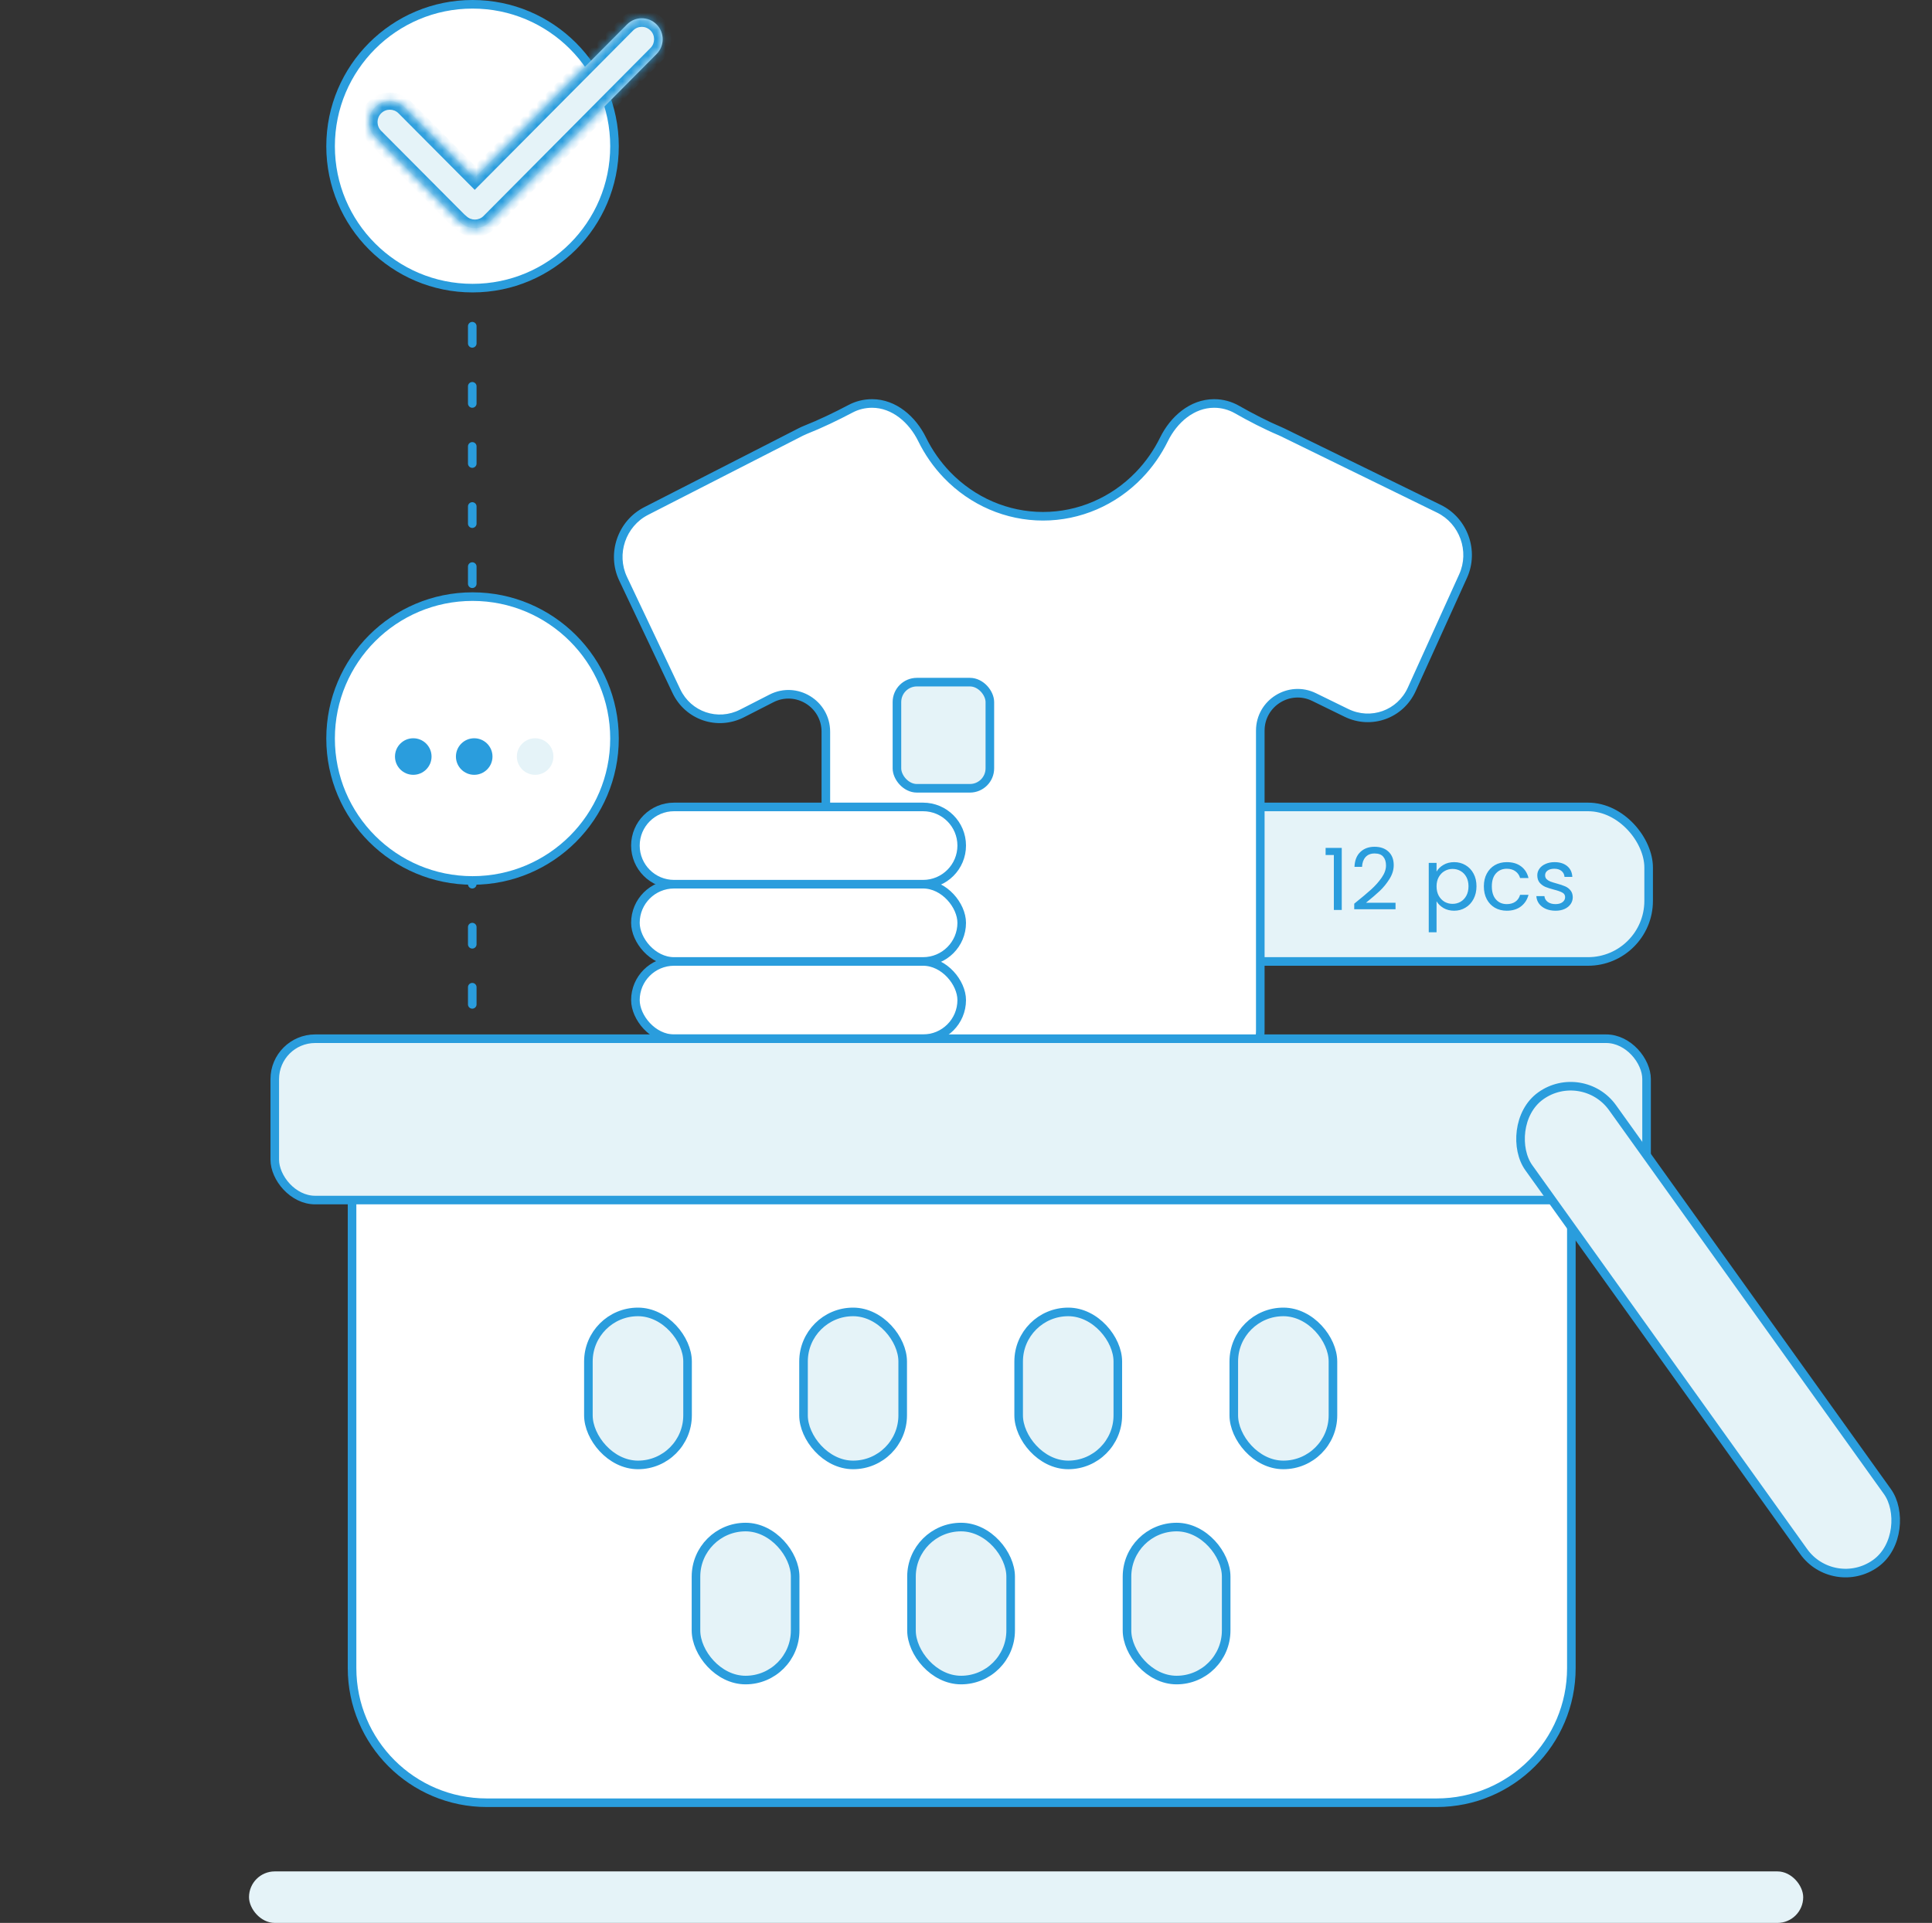 <svg width="225" height="224" viewBox="0 0 225 224" fill="none" xmlns="http://www.w3.org/2000/svg">
<rect x="0" y="0" width="225" height="224" fill="#333333" stroke="none"/>
<rect x="29" y="218" width="181" height="6" rx="3" fill="#E5F3F8"/>
<rect x="116" y="94" width="76" height="18" rx="7.059" fill="#E5F3F8" stroke="#2A9DDD"/>
<path d="M154.38 99.6V98.77H156.26V106H155.34V99.6H154.38ZM157.713 105.27C158.56 104.59 159.223 104.033 159.703 103.6C160.183 103.16 160.586 102.703 160.913 102.23C161.246 101.75 161.413 101.28 161.413 100.82C161.413 100.387 161.306 100.047 161.093 99.8C160.886 99.547 160.55 99.42 160.083 99.42C159.63 99.42 159.276 99.563 159.023 99.85C158.776 100.13 158.643 100.507 158.623 100.98H157.743C157.77 100.233 157.996 99.657 158.423 99.25C158.85 98.843 159.4 98.64 160.073 98.64C160.76 98.64 161.303 98.83 161.703 99.21C162.11 99.59 162.313 100.113 162.313 100.78C162.313 101.333 162.146 101.873 161.813 102.4C161.486 102.92 161.113 103.38 160.693 103.78C160.273 104.173 159.736 104.633 159.083 105.16H162.523V105.92H157.713V105.27ZM167.301 101.53C167.481 101.217 167.748 100.957 168.101 100.75C168.461 100.537 168.878 100.43 169.351 100.43C169.838 100.43 170.278 100.547 170.671 100.78C171.071 101.013 171.384 101.343 171.611 101.77C171.838 102.19 171.951 102.68 171.951 103.24C171.951 103.793 171.838 104.287 171.611 104.72C171.384 105.153 171.071 105.49 170.671 105.73C170.278 105.97 169.838 106.09 169.351 106.09C168.884 106.09 168.471 105.987 168.111 105.78C167.758 105.567 167.488 105.303 167.301 104.99V108.6H166.391V100.52H167.301V101.53ZM171.021 103.24C171.021 102.827 170.938 102.467 170.771 102.16C170.604 101.853 170.378 101.62 170.091 101.46C169.811 101.3 169.501 101.22 169.161 101.22C168.828 101.22 168.518 101.303 168.231 101.47C167.951 101.63 167.724 101.867 167.551 102.18C167.384 102.487 167.301 102.843 167.301 103.25C167.301 103.663 167.384 104.027 167.551 104.34C167.724 104.647 167.951 104.883 168.231 105.05C168.518 105.21 168.828 105.29 169.161 105.29C169.501 105.29 169.811 105.21 170.091 105.05C170.378 104.883 170.604 104.647 170.771 104.34C170.938 104.027 171.021 103.66 171.021 103.24ZM172.809 103.25C172.809 102.683 172.922 102.19 173.149 101.77C173.375 101.343 173.689 101.013 174.089 100.78C174.495 100.547 174.959 100.43 175.479 100.43C176.152 100.43 176.705 100.593 177.139 100.92C177.579 101.247 177.869 101.7 178.009 102.28H177.029C176.935 101.947 176.752 101.683 176.479 101.49C176.212 101.297 175.879 101.2 175.479 101.2C174.959 101.2 174.539 101.38 174.219 101.74C173.899 102.093 173.739 102.597 173.739 103.25C173.739 103.91 173.899 104.42 174.219 104.78C174.539 105.14 174.959 105.32 175.479 105.32C175.879 105.32 176.212 105.227 176.479 105.04C176.745 104.853 176.929 104.587 177.029 104.24H178.009C177.862 104.8 177.569 105.25 177.129 105.59C176.689 105.923 176.139 106.09 175.479 106.09C174.959 106.09 174.495 105.973 174.089 105.74C173.689 105.507 173.375 105.177 173.149 104.75C172.922 104.323 172.809 103.823 172.809 103.25ZM181.163 106.09C180.743 106.09 180.366 106.02 180.033 105.88C179.7 105.733 179.436 105.533 179.243 105.28C179.05 105.02 178.943 104.723 178.923 104.39H179.863C179.89 104.663 180.016 104.887 180.243 105.06C180.476 105.233 180.78 105.32 181.153 105.32C181.5 105.32 181.773 105.243 181.973 105.09C182.173 104.937 182.273 104.743 182.273 104.51C182.273 104.27 182.166 104.093 181.953 103.98C181.74 103.86 181.41 103.743 180.963 103.63C180.556 103.523 180.223 103.417 179.963 103.31C179.71 103.197 179.49 103.033 179.303 102.82C179.123 102.6 179.033 102.313 179.033 101.96C179.033 101.68 179.116 101.423 179.283 101.19C179.45 100.957 179.686 100.773 179.993 100.64C180.3 100.5 180.65 100.43 181.043 100.43C181.65 100.43 182.14 100.583 182.513 100.89C182.886 101.197 183.086 101.617 183.113 102.15H182.203C182.183 101.863 182.066 101.633 181.853 101.46C181.646 101.287 181.366 101.2 181.013 101.2C180.686 101.2 180.426 101.27 180.233 101.41C180.04 101.55 179.943 101.733 179.943 101.96C179.943 102.14 180 102.29 180.113 102.41C180.233 102.523 180.38 102.617 180.553 102.69C180.733 102.757 180.98 102.833 181.293 102.92C181.686 103.027 182.006 103.133 182.253 103.24C182.5 103.34 182.71 103.493 182.883 103.7C183.063 103.907 183.156 104.177 183.163 104.51C183.163 104.81 183.08 105.08 182.913 105.32C182.746 105.56 182.51 105.75 182.203 105.89C181.903 106.023 181.556 106.09 181.163 106.09Z" fill="#2A9DDD"/>
<path fill-rule="evenodd" clip-rule="evenodd" d="M101.557 47C104.128 47 106.257 48.874 107.391 51.181C108.137 52.7 109.112 54.101 110.294 55.329C113.259 58.409 117.281 60.139 121.474 60.139C125.667 60.139 129.689 58.409 132.654 55.329C133.835 54.102 134.811 52.7 135.556 51.183C136.691 48.875 138.82 47 141.392 47C142.36 47 143.269 47.256 144.053 47.703C145.634 48.604 147.425 49.532 149.1 50.241C149.199 50.282 149.297 50.327 149.394 50.374L167.574 59.264C170.454 60.673 171.716 64.182 170.393 67.102L164.411 80.303C163.088 83.223 159.68 84.449 156.799 83.04L153.04 81.202C150.147 79.788 146.773 81.894 146.773 85.114V120.03C146.773 123.237 144.174 125.836 140.968 125.836H101.983C98.777 125.836 96.178 123.237 96.178 120.03V85.236C96.178 81.981 92.738 79.877 89.841 81.359L86.424 83.106C83.57 84.566 80.142 83.401 78.769 80.503L72.568 67.419C71.195 64.522 72.396 60.99 75.251 59.53L93.283 50.308C93.454 50.221 93.627 50.143 93.801 50.074C95.531 49.392 97.401 48.491 99.045 47.621C99.795 47.225 100.65 47 101.557 47Z" fill="white"/>
<path d="M107.391 51.181L107.84 50.961V50.961L107.391 51.181ZM110.294 55.329L109.934 55.676V55.676L110.294 55.329ZM132.654 55.329L133.014 55.676L132.654 55.329ZM135.556 51.183L136.005 51.403V51.403L135.556 51.183ZM149.394 50.374L149.613 49.925V49.925L149.394 50.374ZM167.574 59.264L167.794 58.815L167.574 59.264ZM170.393 67.102L170.848 67.309L170.393 67.102ZM164.411 80.303L163.956 80.096L164.411 80.303ZM156.799 83.04L156.58 83.49L156.799 83.04ZM86.424 83.106L86.652 83.551L86.424 83.106ZM78.769 80.503L79.221 80.289L78.769 80.503ZM72.568 67.419L73.02 67.205H73.02L72.568 67.419ZM75.251 59.53L75.023 59.085L75.251 59.53ZM93.283 50.308L93.511 50.753L93.283 50.308ZM153.04 81.202L153.26 80.753L153.04 81.202ZM144.053 47.703L143.806 48.137L144.053 47.703ZM149.1 50.241L149.295 49.78L149.1 50.241ZM107.84 50.961C106.657 48.553 104.386 46.5 101.557 46.5V47.5C103.87 47.5 105.858 49.195 106.942 51.402L107.84 50.961ZM110.654 54.982C109.509 53.793 108.563 52.434 107.84 50.961L106.942 51.402C107.71 52.965 108.715 54.41 109.934 55.676L110.654 54.982ZM121.474 59.639C117.419 59.639 113.527 57.967 110.654 54.982L109.934 55.676C112.991 58.852 117.142 60.639 121.474 60.639V59.639ZM132.294 54.982C129.421 57.967 125.528 59.639 121.474 59.639V60.639C125.806 60.639 129.957 58.852 133.014 55.676L132.294 54.982ZM135.107 50.962C134.384 52.434 133.439 53.793 132.294 54.982L133.014 55.676C134.232 54.41 135.237 52.966 136.005 51.403L135.107 50.962ZM141.392 46.5C138.562 46.5 136.291 48.553 135.107 50.962L136.005 51.403C137.09 49.196 139.079 47.5 141.392 47.5V46.5ZM144.301 47.269C143.443 46.779 142.449 46.5 141.392 46.5V47.5C142.271 47.5 143.094 47.732 143.806 48.137L144.301 47.269ZM148.906 50.701C148.996 50.739 149.085 50.78 149.174 50.824L149.613 49.925C149.508 49.874 149.402 49.825 149.295 49.78L148.906 50.701ZM149.174 50.824L167.354 59.713L167.794 58.815L149.613 49.925L149.174 50.824ZM167.354 59.713C169.992 61.003 171.149 64.222 169.938 66.896L170.848 67.309C172.283 64.142 170.917 60.342 167.794 58.815L167.354 59.713ZM169.938 66.896L163.956 80.096L164.867 80.509L170.848 67.309L169.938 66.896ZM163.956 80.096C162.749 82.76 159.646 83.876 157.019 82.591L156.58 83.49C159.713 85.022 163.427 83.686 164.867 80.509L163.956 80.096ZM157.019 82.591L153.26 80.753L152.82 81.651L156.58 83.49L157.019 82.591ZM147.273 120.03V85.114H146.273V120.03H147.273ZM140.968 126.336C144.45 126.336 147.273 123.513 147.273 120.03H146.273C146.273 122.96 143.898 125.336 140.968 125.336V126.336ZM101.983 126.336H140.968V125.336H101.983V126.336ZM95.678 120.03C95.678 123.513 98.501 126.336 101.983 126.336V125.336C99.053 125.336 96.678 122.96 96.678 120.03H95.678ZM95.678 85.236V120.03H96.678V85.236H95.678ZM86.652 83.551L90.069 81.804L89.613 80.914L86.197 82.661L86.652 83.551ZM78.317 80.718C79.811 83.87 83.546 85.14 86.652 83.551L86.197 82.661C83.593 83.993 80.473 82.932 79.221 80.289L78.317 80.718ZM72.116 67.633L78.317 80.718L79.221 80.289L73.02 67.205L72.116 67.633ZM75.023 59.085C71.928 60.668 70.627 64.492 72.116 67.633L73.02 67.205C71.763 64.552 72.864 61.312 75.478 59.975L75.023 59.085ZM93.056 49.863L75.023 59.085L75.478 59.975L93.511 50.753L93.056 49.863ZM93.618 49.609C93.428 49.683 93.241 49.768 93.056 49.863L93.511 50.753C93.667 50.673 93.825 50.602 93.985 50.539L93.618 49.609ZM101.557 46.5C100.566 46.5 99.631 46.745 98.811 47.179L99.279 48.063C99.958 47.704 100.733 47.5 101.557 47.5V46.5ZM93.985 50.539C95.737 49.848 97.625 48.938 99.279 48.063L98.811 47.179C97.178 48.044 95.325 48.935 93.618 49.609L93.985 50.539ZM96.678 85.236C96.678 81.608 92.843 79.262 89.613 80.914L90.069 81.804C92.633 80.493 95.678 82.355 95.678 85.236H96.678ZM153.26 80.753C150.035 79.176 146.273 81.524 146.273 85.114H147.273C147.273 82.263 150.26 80.399 152.82 81.651L153.26 80.753ZM143.806 48.137C145.397 49.044 147.206 49.983 148.906 50.701L149.295 49.78C147.643 49.082 145.871 48.163 144.301 47.269L143.806 48.137Z" fill="#2A9DDD"/>
<rect x="104.457" y="79.462" width="10.821" height="12.366" rx="2.322" fill="#E5F3F8" stroke="#2A9DDD"/>
<rect x="74" y="112" width="38" height="9" rx="4.5" fill="white" stroke="#2A9DDD"/>
<rect x="74" y="103" width="38" height="9" rx="4.5" fill="white" stroke="#2A9DDD"/>
<path d="M107.5 94H78.5C76.014 94 74 96.015 74 98.5C74 100.985 76.014 103 78.5 103H107.5C109.985 103 112 100.985 112 98.5C112 96.015 109.985 94 107.5 94Z" fill="white" stroke="#2A9DDD"/>
<path d="M55 31L55 123" stroke="#2A9DDD" stroke-linecap="round" stroke-linejoin="round" stroke-dasharray="2 5"/>
<circle cx="55.032" cy="17.032" r="16.532" fill="white" stroke="#2A9DDD"/>
<mask id="path-12-inside-1_1_132" fill="white">
<path fill-rule="evenodd" clip-rule="evenodd" d="M76.462 2.842C75.511 1.89 73.971 1.891 73.023 2.846L55.285 20.699L47.124 12.495C46.175 11.541 44.634 11.54 43.682 12.492C42.731 13.443 42.729 14.988 43.678 15.942L53.359 25.672C53.442 25.755 53.529 25.832 53.621 25.901C54.574 26.818 56.087 26.805 57.025 25.862L76.466 6.295C77.414 5.341 77.412 3.795 76.462 2.842Z"/>
</mask>
<path fill-rule="evenodd" clip-rule="evenodd" d="M76.462 2.842C75.511 1.89 73.971 1.891 73.023 2.846L55.285 20.699L47.124 12.495C46.175 11.541 44.634 11.54 43.682 12.492C42.731 13.443 42.729 14.988 43.678 15.942L53.359 25.672C53.442 25.755 53.529 25.832 53.621 25.901C54.574 26.818 56.087 26.805 57.025 25.862L76.466 6.295C77.414 5.341 77.412 3.795 76.462 2.842Z" fill="#E5F3F8"/>
<path d="M73.023 2.846L73.732 3.551V3.551L73.023 2.846ZM76.462 2.842L75.754 3.549L76.462 2.842ZM55.285 20.699L54.576 21.404L55.285 22.117L55.994 21.403L55.285 20.699ZM47.124 12.495L47.833 11.79L47.124 12.495ZM43.682 12.492L42.975 11.784H42.975L43.682 12.492ZM43.678 15.942L42.969 16.648H42.969L43.678 15.942ZM53.359 25.672L52.65 26.377L52.65 26.377L53.359 25.672ZM53.621 25.901L54.314 25.18L54.271 25.139L54.223 25.102L53.621 25.901ZM57.025 25.862L57.734 26.567L57.025 25.862ZM76.466 6.295L75.756 5.59L76.466 6.295ZM73.732 3.551C74.29 2.989 75.195 2.988 75.754 3.549L77.169 2.136C75.827 0.791 73.652 0.794 72.313 2.141L73.732 3.551ZM55.994 21.403L73.732 3.551L72.313 2.141L54.576 19.994L55.994 21.403ZM55.994 19.993L47.833 11.79L46.415 13.201L54.576 21.404L55.994 19.993ZM47.833 11.79C46.493 10.444 44.318 10.441 42.975 11.784L44.39 13.198C44.95 12.638 45.856 12.639 46.415 13.201L47.833 11.79ZM42.975 11.784C41.634 13.126 41.632 15.303 42.969 16.648L44.387 15.237C43.827 14.674 43.828 13.76 44.39 13.198L42.975 11.784ZM42.969 16.648L52.65 26.377L54.068 24.967L44.387 15.237L42.969 16.648ZM52.65 26.377C52.766 26.494 52.889 26.602 53.018 26.699L54.223 25.102C54.169 25.062 54.117 25.017 54.068 24.967L52.65 26.377ZM56.315 25.157C55.764 25.712 54.875 25.72 54.314 25.18L52.927 26.621C54.273 27.917 56.411 27.898 57.734 26.567L56.315 25.157ZM75.756 5.59L56.315 25.157L57.734 26.567L77.175 7L75.756 5.59ZM75.754 3.549C76.316 4.111 76.317 5.026 75.756 5.59L77.175 7C78.512 5.655 78.509 3.478 77.169 2.136L75.754 3.549Z" fill="#2A9DDD" mask="url(#path-12-inside-1_1_132)"/>
<circle cx="55.032" cy="86.032" r="16.532" fill="white" stroke="#2A9DDD"/>
<circle cx="48.129" cy="88.129" r="2.129" fill="#2A9DDD"/>
<circle cx="55.226" cy="88.129" r="2.129" fill="#2A9DDD"/>
<circle cx="62.322" cy="88.129" r="2.129" fill="#E5F3F8"/>
<path d="M41 137H183V194.314C183 202.977 175.977 210 167.314 210H56.686C48.023 210 41 202.977 41 194.314V137Z" fill="white" stroke="#2A9DDD"/>
<rect x="32" y="121" width="159.759" height="18.795" rx="4.706" fill="#E5F3F8" stroke="#2A9DDD"/>
<rect x="68.524" y="152.825" width="11.549" height="17.823" rx="5.775" fill="#E5F3F8" stroke="#2A9DDD"/>
<rect x="93.578" y="152.825" width="11.549" height="17.823" rx="5.775" fill="#E5F3F8" stroke="#2A9DDD"/>
<rect x="118.632" y="152.825" width="11.549" height="17.823" rx="5.775" fill="#E5F3F8" stroke="#2A9DDD"/>
<rect x="143.686" y="152.825" width="11.549" height="17.823" rx="5.775" fill="#E5F3F8" stroke="#2A9DDD"/>
<rect x="81.054" y="177.886" width="11.549" height="17.823" rx="5.775" fill="#E5F3F8" stroke="#2A9DDD"/>
<rect x="106.152" y="177.886" width="11.549" height="17.823" rx="5.775" fill="#E5F3F8" stroke="#2A9DDD"/>
<rect x="131.25" y="177.886" width="11.549" height="17.823" rx="5.775" fill="#E5F3F8" stroke="#2A9DDD"/>
<rect x="0.116" y="-0.698" width="12" height="67" rx="6" transform="matrix(0.813 -0.582 -0.582 -0.813 213.046 185.118)" fill="#E5F3F8" stroke="#2A9DDD"/>
<rect x="16.456" y="105.618" width="12" height="67" rx="6" transform="rotate(-144.406 10.456 185.618)" fill="#E5F3F8" stroke="#2A9DDD"/>
</svg>
